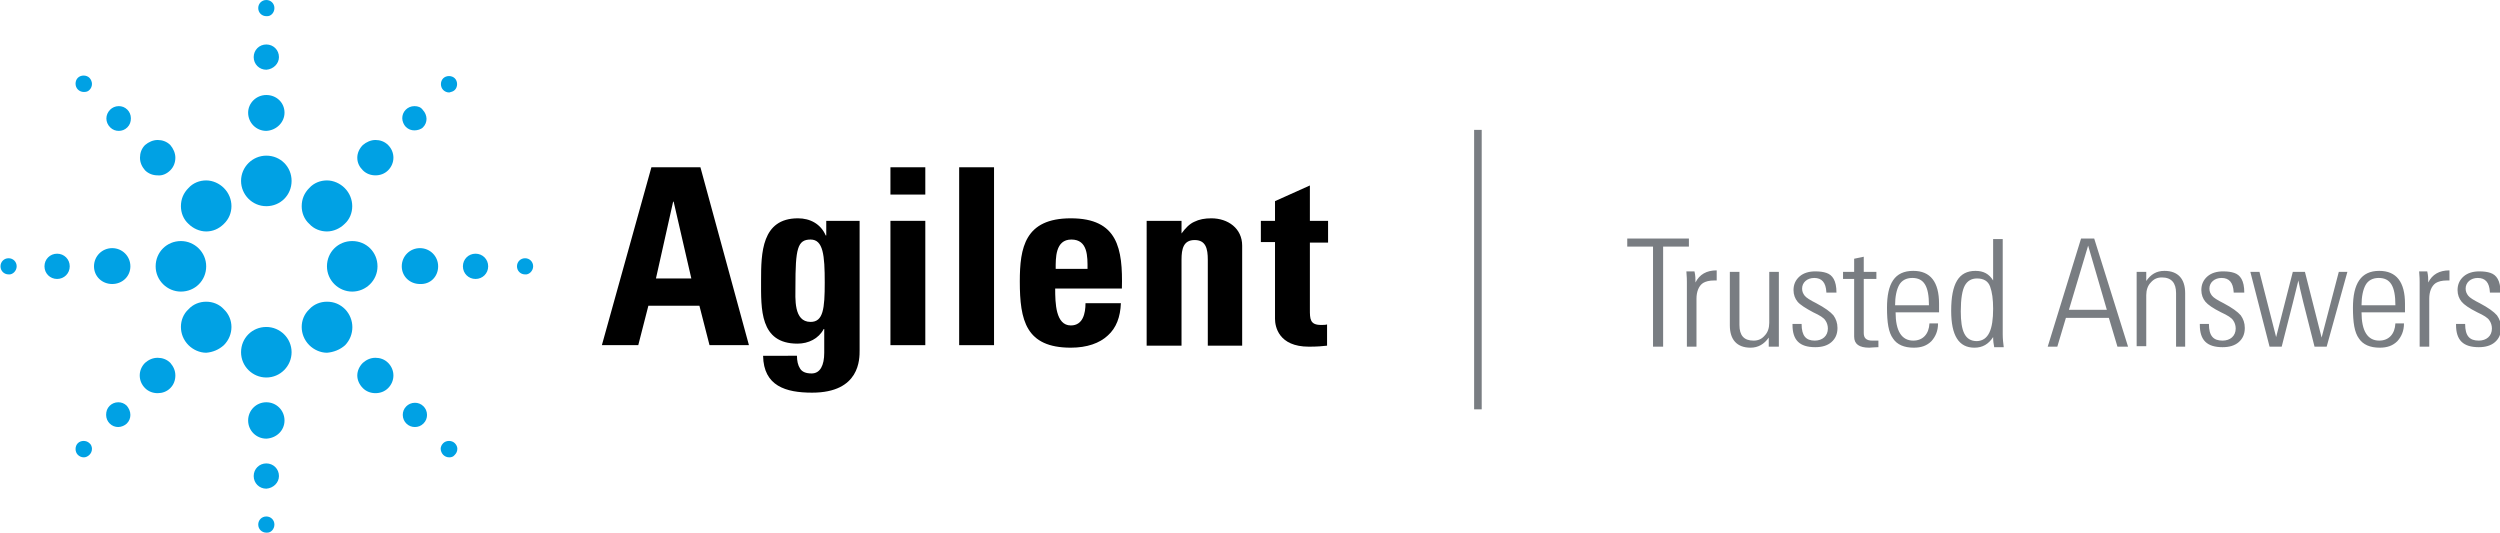 <svg version="1.1" id="Layer_1" xmlns="http://www.w3.org/2000/svg" xmlns:xlink="http://www.w3.org/1999/xlink" x="0px" y="0px" viewBox="0 0 494.7 105.5" style="enable-background:new 0 0 494.7 105.5;" xml:space="preserve">
 <style type="text/css">
  .st0{fill:#00A1E4;}
	.st1{fill:#797D82;}
 </style>
 <g>
  <g>
   <path class="st0" d="M52.7,40.8c-2.8,0-5-2.3-5-5c0-2.8,2.3-5,5-5c2.8,0,5,2.2,5,5C57.7,38.6,55.5,40.8,52.7,40.8 M56.3,22.3
			c0-2-1.6-3.5-3.6-3.5c-2,0-3.6,1.6-3.6,3.5c0,2,1.6,3.6,3.6,3.6C54.7,25.8,56.3,24.2,56.3,22.3 M55.2,11.3c0-1.4-1.1-2.5-2.5-2.5
			c-1.4,0-2.5,1.1-2.5,2.5c0,1.4,1.1,2.5,2.5,2.5C54.1,13.7,55.2,12.6,55.2,11.3 M54.3,1.6c0-0.9-0.7-1.6-1.6-1.6
			c-0.9,0-1.6,0.7-1.6,1.6c0,0.9,0.7,1.6,1.6,1.6C53.6,3.3,54.3,2.5,54.3,1.6 M74.7,52.7c0-2.8-2.2-5-5-5c-2.8,0-5,2.2-5,5
			c0,2.8,2.3,5,5,5C72.4,57.7,74.7,55.5,74.7,52.7 M86.7,52.7c0-2-1.6-3.6-3.6-3.6c-2,0-3.6,1.6-3.6,3.6c0,2,1.6,3.5,3.6,3.5
			C85.2,56.3,86.7,54.7,86.7,52.7 M96.6,52.7c0-1.4-1.1-2.5-2.5-2.5c-1.4,0-2.5,1.1-2.5,2.5c0,1.4,1.1,2.5,2.5,2.5
			C95.5,55.2,96.6,54.1,96.6,52.7 M105.5,52.7c0-0.9-0.7-1.6-1.6-1.6c-0.9,0-1.6,0.7-1.6,1.6c0,0.9,0.7,1.6,1.6,1.6
			C104.7,54.4,105.5,53.6,105.5,52.7 M57.7,69.7c0-2.8-2.3-5-5-5c-2.8,0-5,2.2-5,5c0,2.8,2.3,5,5,5C55.5,74.7,57.7,72.4,57.7,69.7
			 M56.3,83.2c0-2-1.6-3.6-3.6-3.6c-2,0-3.6,1.6-3.6,3.6c0,2,1.6,3.6,3.6,3.6C54.7,86.7,56.3,85.2,56.3,83.2 M55.2,94.2
			c0-1.4-1.1-2.5-2.5-2.5c-1.4,0-2.5,1.1-2.5,2.5c0,1.4,1.1,2.5,2.5,2.5C54.1,96.6,55.2,95.5,55.2,94.2 M54.3,103.8
			c0-0.9-0.7-1.6-1.6-1.6c-0.9,0-1.6,0.7-1.6,1.6c0,0.9,0.7,1.6,1.6,1.6C53.6,105.5,54.3,104.7,54.3,103.8 M40.8,52.7
			c0-2.8-2.3-5-5-5c-2.8,0-5,2.2-5,5c0,2.8,2.3,5,5,5C38.6,57.7,40.8,55.5,40.8,52.7 M25.8,52.7c0-2-1.6-3.6-3.6-3.6
			s-3.6,1.6-3.6,3.6c0,2,1.6,3.5,3.6,3.5S25.8,54.7,25.8,52.7 M13.8,52.7c0-1.4-1.1-2.5-2.5-2.5s-2.5,1.1-2.5,2.5
			c0,1.4,1.1,2.5,2.5,2.5S13.8,54.1,13.8,52.7 M3.3,52.7c0-0.9-0.7-1.6-1.6-1.6c-0.9,0-1.6,0.7-1.6,1.6c0,0.9,0.7,1.6,1.6,1.6
			C2.5,54.4,3.3,53.6,3.3,52.7 M68.2,44.3c1-0.9,1.5-2.2,1.5-3.5c0-1.3-0.5-2.6-1.5-3.6c-0.9-0.9-2.2-1.5-3.5-1.5
			c-1.3,0-2.6,0.5-3.5,1.5c-1,1-1.5,2.2-1.5,3.6c0,1.3,0.5,2.6,1.5,3.5c0.9,1,2.2,1.5,3.5,1.5C66,45.8,67.3,45.2,68.2,44.3
			 M76.8,33.7c1.4-1.4,1.4-3.6,0-5c-0.7-0.7-1.6-1-2.5-1c-0.9,0-1.8,0.4-2.5,1c-0.7,0.7-1.1,1.6-1.1,2.5c0,1,0.4,1.8,1.1,2.5
			c0.7,0.7,1.6,1,2.5,1C75.2,34.7,76.1,34.4,76.8,33.7 M83.7,25.2c0.5-0.5,0.7-1.1,0.7-1.7s-0.3-1.3-0.7-1.7
			C83.3,21.2,82.7,21,82,21s-1.3,0.3-1.7,0.7c-0.5,0.5-0.7,1.1-0.7,1.7s0.3,1.3,0.7,1.7c0.5,0.5,1.1,0.7,1.7,0.7
			S83.3,25.6,83.7,25.2 M90,17.8c0.6-0.6,0.6-1.7,0-2.3c-0.6-0.6-1.7-0.6-2.3,0c-0.6,0.6-0.6,1.7,0,2.3c0.3,0.3,0.7,0.5,1.2,0.5
			C89.3,18.2,89.7,18.1,90,17.8 M68.3,68.3c1.9-2,1.9-5.1,0-7.1c-1-1-2.2-1.5-3.6-1.5c-1.3,0-2.6,0.5-3.5,1.5c-2,1.9-2,5.1,0,7.1
			c0.9,0.9,2.2,1.5,3.5,1.5C66,69.7,67.3,69.2,68.3,68.3 M76.8,76.8c1.4-1.4,1.4-3.6,0-5c-0.7-0.7-1.6-1-2.5-1c-1,0-1.8,0.4-2.5,1
			c-0.7,0.7-1.1,1.6-1.1,2.5c0,0.9,0.4,1.8,1.1,2.5c0.7,0.7,1.6,1,2.5,1C75.2,77.8,76.1,77.5,76.8,76.8 M83.8,83.8
			c0.5-0.5,0.7-1.1,0.7-1.7c0-0.7-0.3-1.3-0.7-1.7c-0.5-0.5-1.1-0.7-1.7-0.7c-0.7,0-1.3,0.3-1.7,0.7c-0.5,0.5-0.7,1.1-0.7,1.7
			c0,0.7,0.3,1.3,0.7,1.7c0.5,0.5,1.1,0.7,1.7,0.7C82.7,84.5,83.3,84.3,83.8,83.8 M90,90c0.3-0.3,0.5-0.7,0.5-1.2
			c0-0.4-0.2-0.8-0.5-1.1c-0.6-0.6-1.7-0.6-2.3,0c-0.3,0.3-0.5,0.7-0.5,1.1c0,0.4,0.2,0.9,0.5,1.2c0.3,0.3,0.7,0.5,1.2,0.5
			C89.3,90.5,89.7,90.4,90,90 M44.3,68.3c2-2,2-5.2,0-7.1c-0.9-1-2.2-1.5-3.5-1.5c-1.3,0-2.6,0.5-3.5,1.5c-1,0.9-1.5,2.2-1.5,3.5
			c0,1.3,0.5,2.6,1.5,3.6c0.9,0.9,2.2,1.5,3.5,1.5C42.1,69.7,43.3,69.2,44.3,68.3 M33.7,76.8c0.7-0.7,1-1.6,1-2.5c0-1-0.4-1.8-1-2.5
			c-0.7-0.7-1.6-1-2.5-1c-1,0-1.8,0.4-2.5,1c-1.4,1.4-1.4,3.6,0,5c0.7,0.7,1.6,1,2.5,1C32.1,77.8,33,77.5,33.7,76.8 M25.1,83.8
			c0.5-0.5,0.7-1.1,0.7-1.7c0-0.7-0.3-1.3-0.7-1.8c-0.5-0.5-1.1-0.7-1.7-0.7c-0.7,0-1.3,0.3-1.7,0.7c-0.5,0.5-0.7,1.1-0.7,1.8
			c0,0.7,0.3,1.3,0.7,1.7c0.5,0.5,1.1,0.7,1.7,0.7C24,84.5,24.7,84.2,25.1,83.8 M17.7,90c0.3-0.3,0.5-0.7,0.5-1.2
			c0-0.4-0.2-0.9-0.5-1.1c-0.6-0.6-1.7-0.6-2.3,0c-0.6,0.6-0.6,1.7,0,2.3c0.3,0.3,0.7,0.5,1.2,0.5C17,90.5,17.4,90.3,17.7,90
			 M44.3,44.3c2-1.9,2-5.1,0-7.1c-0.9-0.9-2.2-1.5-3.5-1.5c-1.3,0-2.6,0.5-3.5,1.5c-1,1-1.5,2.2-1.5,3.6c0,1.3,0.5,2.6,1.5,3.5
			c0.9,0.9,2.2,1.5,3.5,1.5C42.1,45.8,43.3,45.3,44.3,44.3 M33.7,33.7c0.7-0.7,1-1.6,1-2.5c0-0.9-0.4-1.8-1-2.5
			c-0.7-0.7-1.6-1-2.5-1c-0.9,0-1.8,0.4-2.5,1c-0.7,0.7-1,1.6-1,2.5c0,1,0.4,1.8,1,2.5c0.7,0.7,1.6,1,2.5,1
			C32.1,34.8,33,34.4,33.7,33.7 M25.2,25.2c0.5-0.5,0.7-1.1,0.7-1.8c0-0.7-0.3-1.3-0.7-1.7c-0.5-0.5-1.1-0.7-1.7-0.7
			c-0.7,0-1.3,0.3-1.7,0.7c-1,1-1,2.5,0,3.5c0.5,0.5,1.1,0.7,1.7,0.7S24.7,25.7,25.2,25.2 M17.7,17.8c0.3-0.3,0.5-0.7,0.5-1.2
			c0-0.4-0.2-0.9-0.5-1.2c-0.6-0.6-1.7-0.6-2.3,0c-0.6,0.6-0.6,1.7,0,2.3c0.3,0.3,0.7,0.5,1.2,0.5S17.4,18.1,17.7,17.8">
   </path>
  </g>
  <g>
   <path d="M136.8,55.1h-7l3.4-15.2h0.1L136.8,55.1z M126.3,68.3l2-7.8h10.1l2,7.8h7.8l-9.6-35.2h-9.7l-9.8,35.2H126.3z">
   </path>
   <g>
    <path d="M157.4,56.7c0-7.5,0.4-9.3,3-9.3c2.5,0,2.8,3.1,2.8,8.5c0,5.2-0.3,7.8-2.8,7.8C157,63.7,157.4,59,157.4,56.7 M163.5,43.7
				v2.9h-0.1c-1-2.3-3.1-3.4-5.5-3.4c-7.2,0-7.3,6.9-7.3,12.3c0,5.6-0.3,12.5,7.2,12.5c2.2,0,4.2-1,5.2-2.9h0.1v4.7
				c0,2.5-0.8,4.1-2.5,4.1c-1.1,0-1.9-0.3-2.3-1c-0.4-0.6-0.6-1.5-0.6-2.5H151c0.1,6,4.5,7.3,9.7,7.3c9.5,0,9.4-6.7,9.4-8.4V43.7
				H163.5z">
    </path>
    <path d="M183.1,68.3h-6.9V56V43.7h6.9V56V68.3z M183.1,33.1v2.7v2.7h-6.9v-2.7v-2.7H183.1z">
    </path>
    <polygon points="196.7,33.1 196.7,50.7 196.7,68.3 189.8,68.3 189.8,50.7 189.8,33.1 			">
    </polygon>
    <path d="M208.9,53.2c0-2.1-0.1-5.8,3.1-5.8c3.3,0,3.2,3.4,3.2,5.8H208.9z M222,57.1c0.2-7.9-0.8-13.9-10.1-13.9
				c-9.1,0-10.1,5.8-10.1,12.5c0,7.7,1.2,13.1,10.1,13.1c3.2,0,5.7-0.9,7.3-2.4c1.7-1.5,2.5-3.7,2.6-6.4h-7c0,2-0.5,4.4-2.9,4.4
				c-3,0-3.1-4.4-3.1-7.3H222z">
    </path>
    <path d="M233.8,46.2L233.8,46.2c0.8-1.1,1.6-1.9,2.5-2.3c1-0.5,2.1-0.7,3.4-0.7c3.3,0,6.1,2,6.1,5.4v19.8H239v-17
				c0-2.2-0.4-3.9-2.6-3.9c-2.2,0-2.6,1.7-2.6,3.9v17h-6.9V43.7h6.9V46.2z">
    </path>
   </g>
   <path d="M249.5,43.7h2.8v-3.9l6.9-3.1v7h3.6v4.3h-3.6v13.2c0,1.9,0,3.1,2.2,3.1c0.4,0,0.9,0,1.2-0.1v4.2c-0.9,0.1-1.9,0.2-3.6,0.2
			c-6,0-6.7-4-6.7-5.5V47.9h-2.8V43.7z">
   </path>
  </g>
  <g>
   <g>
    <path class="st1" d="M334.2,48.8h-5.1v19.8h-2V48.8H322v-1.6h12.2V48.8z M339.8,55.5l-0.6,0c-1,0-1.7,0.2-2.2,0.5
				c-0.9,0.6-1.3,1.8-1.3,3.1v9.5h-1.9V55.8c0-0.3,0-1-0.1-2.1h1.6c0.2,0.8,0.2,1.5,0.2,2.2c0.8-1.6,2.2-2.4,4.2-2.4V55.5z
				 M351.9,68.6H350v-1.8c-0.9,1.3-2.1,2-3.6,2c-2.7,0-4.1-1.6-4.1-4.4V53.8h1.9v10.5c0,2.1,0.9,3.1,2.8,3.1c0.9,0,1.6-0.3,2.2-1
				c0.6-0.6,0.9-1.5,0.9-2.5V53.8h1.9V68.6z M361.4,57.8c-0.1-1.9-0.9-2.8-2.4-2.8c-1.4,0-2.4,0.9-2.4,2.1c0,0.6,0.2,1,0.5,1.4
				c0.3,0.4,1.1,0.9,2.3,1.5c1.7,0.9,2.8,1.7,3.4,2.4c0.5,0.7,0.8,1.5,0.8,2.5c0,1.2-0.4,2.1-1.2,2.8c-0.8,0.7-1.9,1-3.2,1
				c-3.1,0-4.5-1.4-4.5-4.4v-0.2h1.8c0,2.4,0.9,3.3,2.6,3.3c1.5,0,2.6-0.9,2.6-2.4c0-0.6-0.2-1.2-0.5-1.6c-0.3-0.5-1.1-1-2.4-1.6
				c-1.5-0.8-2.6-1.5-3.1-2.1c-0.5-0.6-0.8-1.4-0.8-2.3c0-1.1,0.4-2,1.2-2.7c0.8-0.7,1.9-1,3.1-1c0.9,0,1.6,0.1,2.2,0.3
				c1.2,0.4,2,1.5,2,3.9H361.4z M371.6,68.7c-0.8,0-1.3,0.1-1.7,0.1c-2,0-3-0.7-3-2.2V55.2h-2.2v-1.4h2.2v-2.6l1.9-0.4v3h2.5v1.4
				h-2.5v10.7c0,1,0.5,1.5,1.7,1.5c0.5,0,0.9,0,1.2,0V68.7z M383.6,61.8h-8.5c0,3.7,1.2,5.6,3.5,5.6c1.9,0,3.1-1.3,3.2-3.4h1.7
				c0,1.5-0.5,2.6-1.3,3.5c-0.9,0.9-2,1.3-3.5,1.3c-1.9,0-3.3-0.6-4.1-1.8c-0.9-1.2-1.2-3.2-1.2-6.1c0-4.8,1.5-7.3,5.2-7.3
				c3.4,0,5.1,2.2,5.1,6.5V61.8z M381.7,60.4c0-3.8-1-5.4-3.3-5.4c-1.2,0-2.1,0.5-2.6,1.4c-0.5,0.9-0.8,2.3-0.8,4H381.7z
				 M394.6,68.6c-0.1-0.5-0.2-1.1-0.2-1.9c-0.9,1.4-2.1,2.1-3.7,2.1c-3.1,0-4.6-2.4-4.6-7.3c0-5.4,1.5-7.9,4.8-7.9
				c1.6,0,2.7,0.6,3.5,1.9v-8.2h1.9v18.9c0,0.9,0.1,1.7,0.2,2.5H394.6z M394.4,61.1c0-1.9-0.2-3.3-0.6-4.4c-0.4-1.1-1.3-1.6-2.6-1.6
				c-1.1,0-1.9,0.5-2.4,1.4c-0.5,0.9-0.8,2.6-0.8,5.1c0,3.9,0.8,5.9,3.2,5.9C393.5,67.4,394.4,65.2,394.4,61.1 M421.1,68.6h-2.1
				l-1.7-5.7h-8.5l-1.7,5.7h-1.9l6.6-21.4h2.6L421.1,68.6z M416.9,61.3l-3.7-12.7l-3.8,12.7H416.9z M432.5,68.6h-1.9V58
				c0-2-0.9-3.1-2.8-3.1c-0.9,0-1.6,0.3-2.2,1c-0.6,0.6-0.9,1.5-0.9,2.5v10.1h-1.9V53.8h1.9v1.8c0.9-1.3,2-2,3.6-2
				c2.7,0,4.1,1.6,4.1,4.4V68.6z M442,57.8c-0.1-1.9-0.9-2.8-2.4-2.8c-1.4,0-2.4,0.9-2.4,2.1c0,0.6,0.2,1,0.5,1.4
				c0.3,0.4,1.1,0.9,2.3,1.5c1.7,0.9,2.8,1.7,3.4,2.4c0.5,0.7,0.8,1.5,0.8,2.5c0,1.2-0.4,2.1-1.2,2.8c-0.8,0.7-1.9,1-3.2,1
				c-3.1,0-4.5-1.4-4.5-4.4v-0.2h1.8c0,2.4,0.9,3.3,2.7,3.3c1.5,0,2.6-0.9,2.6-2.4c0-0.6-0.2-1.2-0.5-1.6c-0.3-0.5-1.1-1-2.4-1.6
				c-1.6-0.8-2.6-1.5-3.1-2.1c-0.5-0.6-0.8-1.4-0.8-2.3c0-1.1,0.4-2,1.2-2.7c0.8-0.7,1.9-1,3.1-1c0.9,0,1.6,0.1,2.2,0.3
				c1.2,0.4,2,1.5,2,3.9H442z M464.5,53.8l-4.1,14.8H458c-1.9-7.4-3-11.8-3.2-13.1c-0.4,1.7-1.5,6.1-3.3,13.1h-2.4l-3.8-14.8h1.8
				l3.3,12.9l3.3-12.9h2.4l3.3,13l3.4-13H464.5z M475.8,61.8h-8.5c0,3.7,1.2,5.6,3.5,5.6c1.9,0,3.1-1.3,3.2-3.4h1.7
				c0,1.5-0.5,2.6-1.3,3.5c-0.9,0.9-2,1.3-3.5,1.3c-1.9,0-3.3-0.6-4.1-1.8c-0.9-1.2-1.2-3.2-1.2-6.1c0-4.8,1.6-7.3,5.2-7.3
				c3.4,0,5.1,2.2,5.1,6.5V61.8z M474,60.4c0-3.8-1-5.4-3.3-5.4c-1.2,0-2.1,0.5-2.6,1.4c-0.5,0.9-0.8,2.3-0.8,4H474z M484.8,55.5
				l-0.6,0c-1,0-1.7,0.2-2.2,0.5c-0.9,0.6-1.3,1.8-1.3,3.1v9.5h-1.9V55.8c0-0.3,0-1-0.1-2.1h1.6c0.2,0.8,0.2,1.5,0.2,2.2
				c0.8-1.6,2.2-2.4,4.2-2.4V55.5z M492.7,57.8c-0.1-1.9-0.9-2.8-2.4-2.8c-1.4,0-2.4,0.9-2.4,2.1c0,0.6,0.2,1,0.5,1.4
				c0.3,0.4,1.1,0.9,2.3,1.5c1.7,0.9,2.8,1.7,3.4,2.4c0.5,0.7,0.8,1.5,0.8,2.5c0,1.2-0.4,2.1-1.2,2.8c-0.8,0.7-1.9,1-3.2,1
				c-3.1,0-4.5-1.4-4.5-4.4v-0.2h1.8c0,2.4,0.9,3.3,2.7,3.3c1.5,0,2.6-0.9,2.6-2.4c0-0.6-0.2-1.2-0.5-1.6c-0.3-0.5-1.1-1-2.4-1.6
				c-1.6-0.8-2.6-1.5-3.1-2.1c-0.5-0.6-0.8-1.4-0.8-2.3c0-1.1,0.4-2,1.2-2.7c0.8-0.7,1.9-1,3.1-1c0.9,0,1.6,0.1,2.2,0.3
				c1.2,0.4,2,1.5,2,3.9H492.7z">
    </path>
   </g>
  </g>
  <g>
   <rect x="291.7" y="25.7" class="st1" width="1.5" height="55.3">
   </rect>
  </g>
 </g>
</svg>